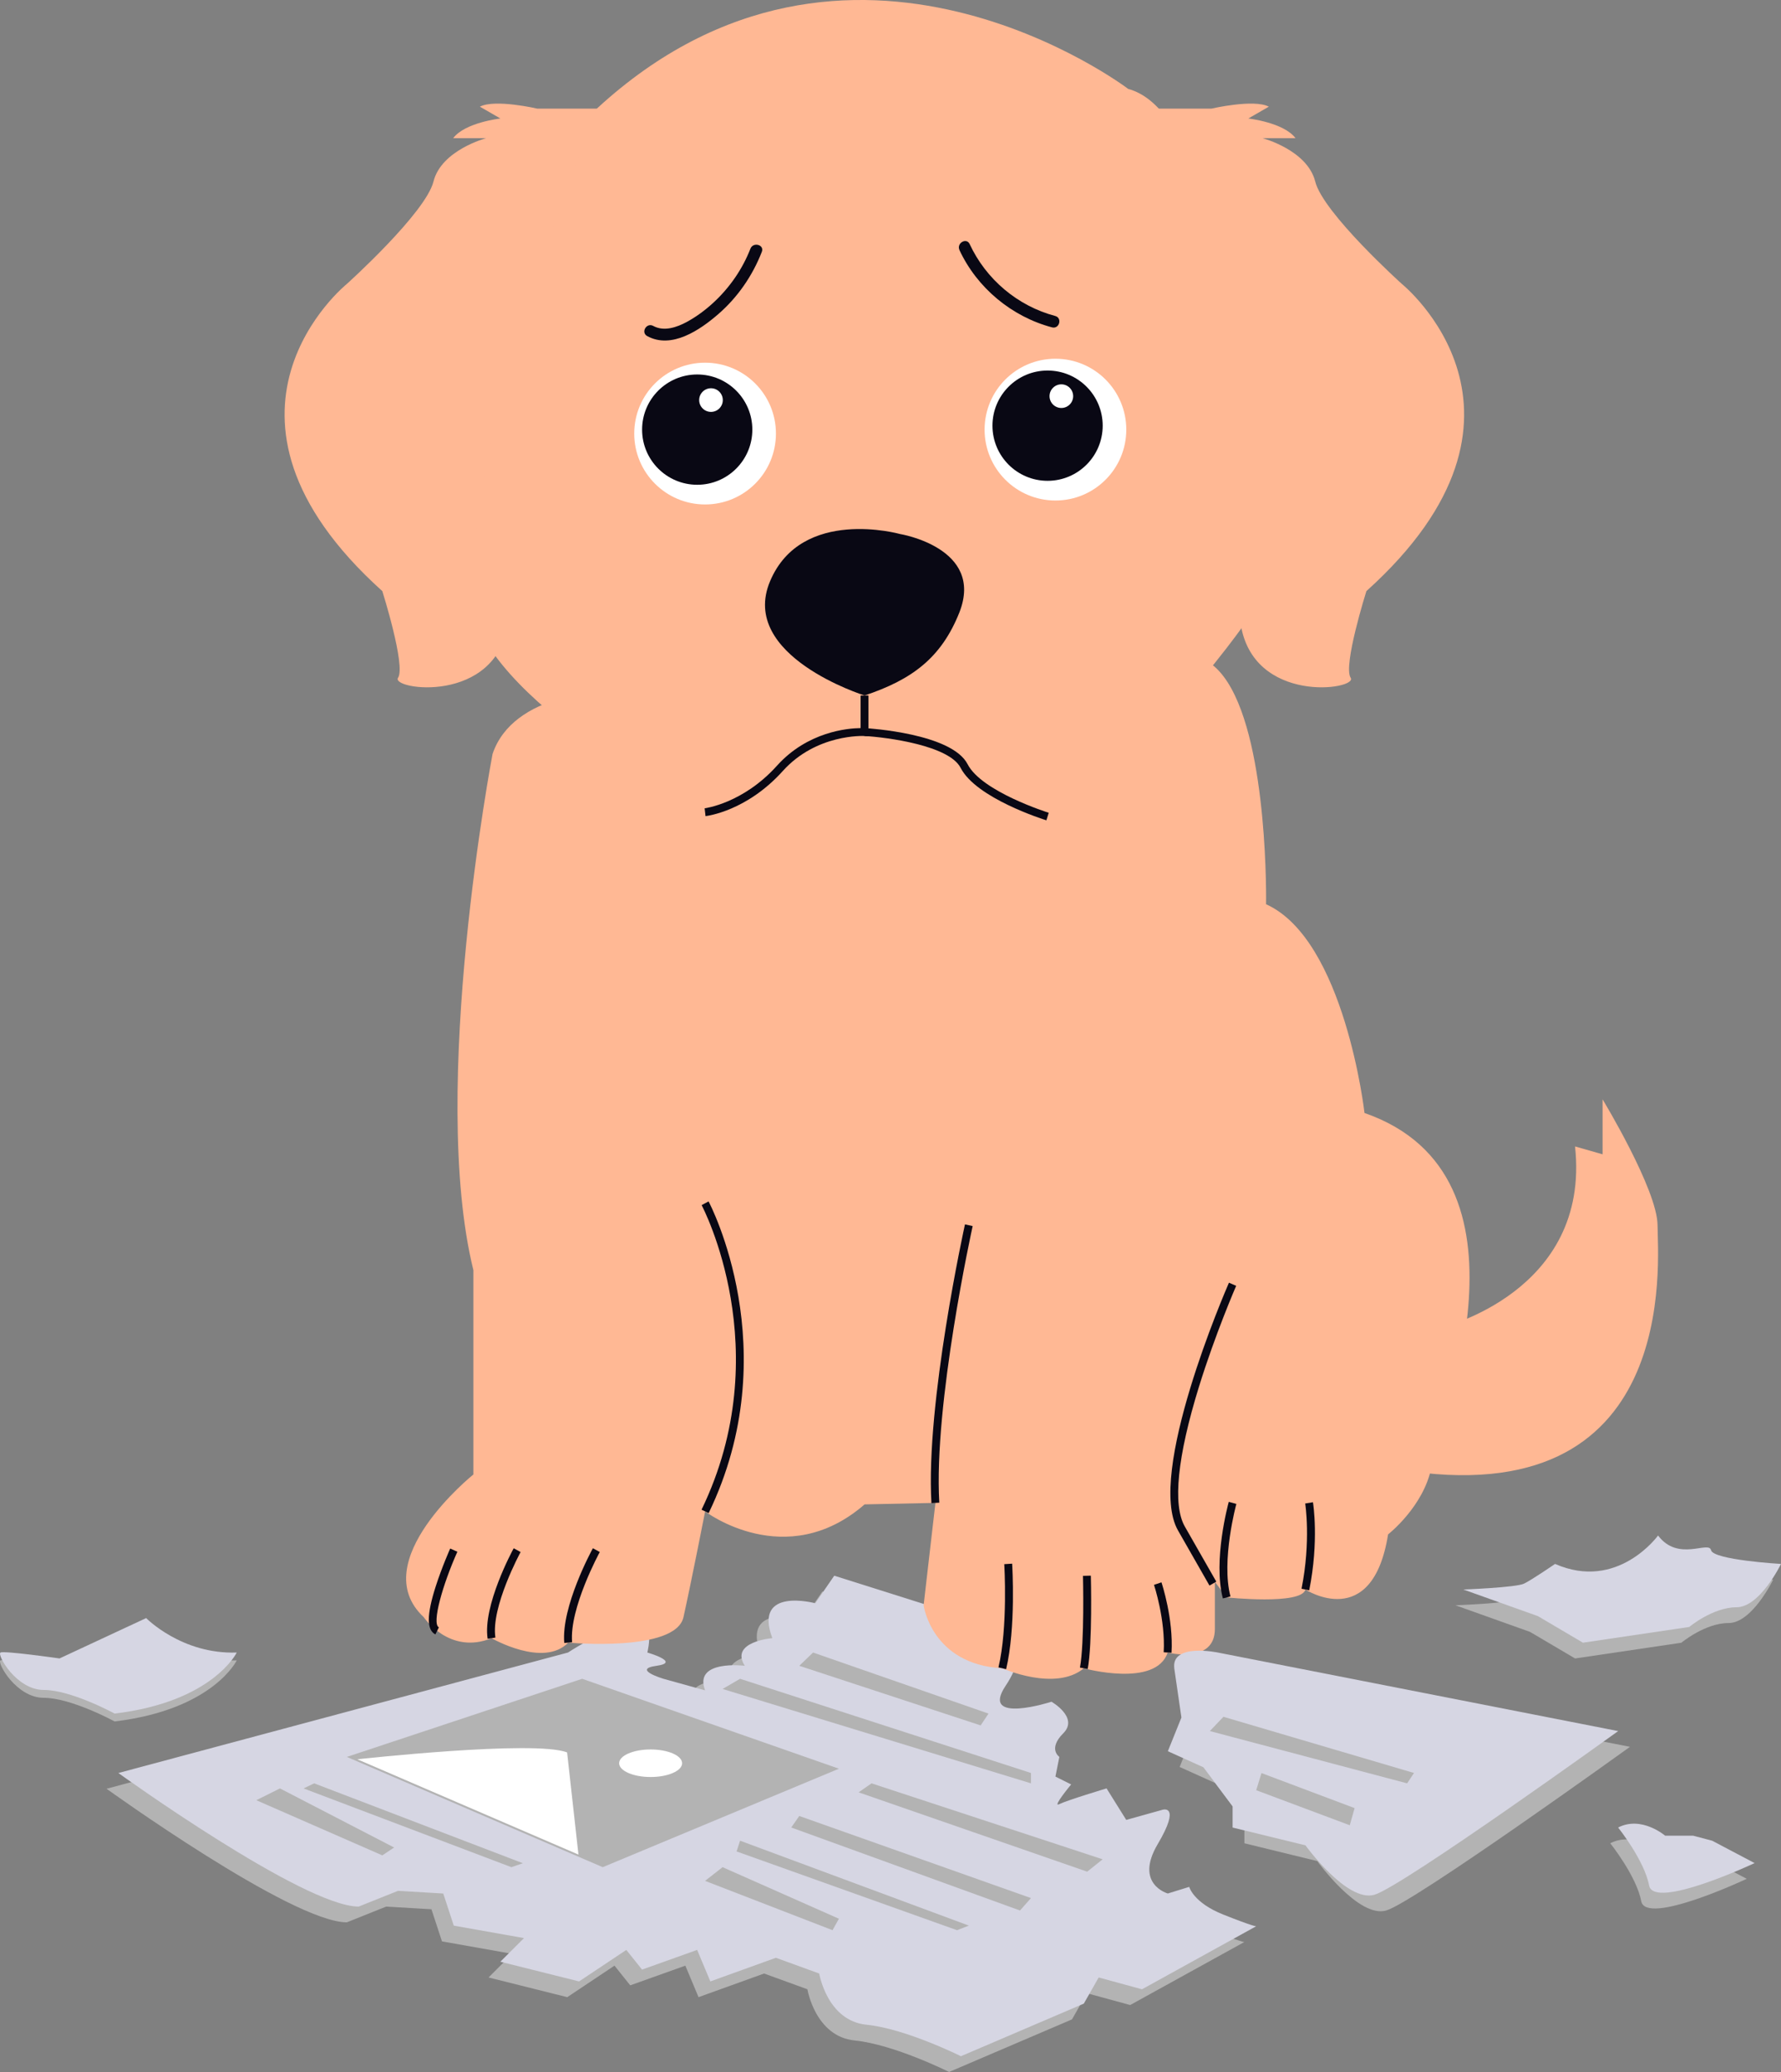 <?xml version="1.0" encoding="UTF-8"?>
<svg id="Layer_2" data-name="Layer 2" xmlns="http://www.w3.org/2000/svg" viewBox="0 0 645.28 750.33">
  <rect x="0" y="0" width="645.28" height="750.33" fill="#808080" stroke="none"/>
  <defs>
    <style>
      .cls-1 {
        fill: #d6d6e3;
      }

      .cls-2 {
        fill: #fff;
      }

      .cls-3 {
        fill: #ffb894;
      }

      .cls-4 {
        fill: #090814;
      }

      .cls-5 {
        fill: #b3b3b3;
      }
    </style>
  </defs>
  <g id="Layer_1-2" data-name="Layer 1">
    <path class="cls-5" d="M38.61,647.76s67.1,48.37,87.06,48.37l14.26-5.7,16.39.97,3.81,11.63,25.44,4.51-8.56,8.56,28.52,7.13,17.11-11.41,5.7,7.13,19.97-7.13,4.78,11.41,23.75-8.56,15.69,5.7s2.85,17.11,17.11,18.54,34.23,11.41,34.23,11.41l44.52-19.04,5.4-9.48,15.69,4.28,41.36-22.82s-.92.13-11.87-4.22-12.38-10.05-12.38-10.05l-7.76,2.4s-12.23-3.39-3.66-17.87c8.57-14.48,1.83-12.47,1.83-12.47l-13.23,3.69-7.13-11.41s-14.26,4.28-17.11,5.7,4.28-7.13,4.28-7.13l-5.7-2.85,1.43-7.13s-4.28-2.85,1.43-8.56-4.28-11.41-4.28-11.41c0,0-26.1,8.41-16.62-5.78,9.49-14.19,1.21-19.89,1.21-19.89l-63.3-19.97-6.87,9.98s-22.59-6.12-15.57,12.63c0,0-15.55,1.28-9.97,10.01,0,0-18.67-2.35-14.39,8.9l-15.11-4.2s-11.54-3.45-2.49-4.69-3.32-4.81-3.32-4.81c0,0,4.05-15.69-7.48-11.05s-21.27,11.05-21.27,11.05l-162.9,43.63h0Z"/>
    <path class="cls-1" d="M42.89,642.06s67.1,48.37,87.06,48.37l14.26-5.7,16.39.97,3.81,11.63,25.44,4.51-8.56,8.56,28.52,7.13,17.11-11.41,5.7,7.13,19.97-7.13,4.78,11.41,23.75-8.56,15.69,5.7s2.85,17.11,17.11,18.54,34.23,11.41,34.23,11.41l44.52-19.04,5.4-9.48,15.69,4.28,41.36-22.82s-.92.13-11.87-4.22-12.38-10.05-12.38-10.05l-7.76,2.4s-12.23-3.39-3.66-17.87c8.57-14.48,1.83-12.47,1.83-12.47l-13.23,3.69-7.13-11.41s-14.26,4.28-17.11,5.7c-2.85,1.43,4.28-7.13,4.28-7.13l-5.7-2.85,1.43-7.13s-4.28-2.85,1.43-8.56-4.28-11.41-4.28-11.41c0,0-26.1,8.41-16.62-5.78,9.49-14.19,1.21-19.89,1.21-19.89l-63.3-19.97-6.87,9.98s-22.59-6.12-15.57,12.63c0,0-15.55,1.28-9.97,10.01,0,0-18.67-2.35-14.39,8.9l-15.11-4.2s-11.54-3.45-2.49-4.69c9.05-1.25-3.32-4.81-3.32-4.81,0,0,4.05-15.69-7.48-11.05s-21.27,11.05-21.27,11.05l-162.9,43.63h0Z"/>
    <path class="cls-3" d="M522.17,480.77s54.2-12.84,48.49-65.61l9.98,2.85v-19.9s19.85,32.73,19.91,45.57,8.62,105.54-94.07,88.43l15.69-51.34h0Z"/>
    <path class="cls-3" d="M229.79,38.63l-13.55.71h-21.56s-15.4-3.57-20.81-.71l7.43,4.28s-12.84,1.43-17.11,7.13h11.94s-16.21,4.28-19.07,15.69-31.38,37.08-31.38,37.08c0,0-58.48,47.07,12.84,111.25,0,0,8.56,27.1,5.7,31.38s35.66,9.98,39.93-19.97c4.28-29.95,12.84-92.71,12.84-99.84s18.54-51.34,18.54-51.34"/>
    <path class="cls-3" d="M403.79,38.63l13.55.71h21.56s15.4-3.57,20.81-.71l-7.43,4.28s12.84,1.43,17.11,7.13h-11.94s16.21,4.28,19.07,15.69,31.38,37.08,31.38,37.08c0,0,58.48,47.07-12.84,111.25,0,0-8.56,27.1-5.7,31.38s-35.66,9.98-39.93-19.97c-4.28-29.95-12.84-92.71-12.84-99.84s-18.54-51.34-18.54-51.34"/>
    <path class="cls-3" d="M518.61,531.4c-2.85,14.26-15.69,24.25-15.69,24.25-5.7,35.66-29.95,19.97-29.95,19.97-1.43,5.7-28.52,2.85-28.52,2.85l-4.28-5.63v17.04c0,12.84-17.11,8.56-17.11,8.56-4.28,12.84-30.36,5.7-30.36,5.7-10.38,8.56-29.54,0-29.54,0-25.67-1.43-28.52-22.82-28.52-22.82l4.28-37.08-25.66.54c-28.52,24.77-57.78,2.55-57.78,2.55,0,0-4.99,25.43-7.84,38.27-2.85,12.84-41.76,9.24-41.76,9.24-8.96,9.24-27.77-1.6-27.77-1.6-15.35,6.2-24.6-7.64-24.6-7.64-21.39-19.97,18.01-51.66,18.01-51.66v-73.96c-16.22-65.74,6.95-186.98,6.95-186.98,1.91-5.62,5.42-9.77,9.4-12.81,9.31-7.17,21.21-8.33,21.21-8.33,0,0,194.03-17.11,222.55-14.26,5.39.54,9.71,4.08,13.16,9.47,14.88,23.15,13.93,80.38,13.93,80.38,28.52,12.84,35.66,75.59,35.66,75.59,65.61,22.82,27.1,114.1,24.25,128.36h0Z"/>
    <path class="cls-3" d="M408.78,32.21s-101.26-77.02-192.54,7.13c0,0-63.47,157.6-39.22,194.68,24.25,37.08,95.88,68.58,95.88,68.58,0,0,46.16,10.1,89.24,0s90.14-78.56,90.14-78.56c0,0,1.43-179.71-43.5-191.83h0Z"/>
    <path class="cls-4" d="M347.62,90.55c6.37,13.7,18.96,24.14,33.55,28,2.66.7,3.8-3.42,1.14-4.13-13.61-3.6-25.06-13.28-30.99-26.03-1.16-2.49-4.85-.32-3.69,2.16h0Z"/>
    <path class="cls-4" d="M271.89,90.05c-2.91,7.47-7.58,14.18-13.47,19.6-2.88,2.65-6.08,5.02-9.52,6.9-3.65,1.98-8.32,3.61-12.24,1.47-2.42-1.32-4.58,2.38-2.16,3.69,8.85,4.82,19.12-2.23,25.7-7.92,7.06-6.11,12.44-13.92,15.82-22.6,1-2.57-3.14-3.68-4.13-1.14h0Z"/>
    <circle class="cls-2" cx="382.4" cy="155.58" r="25.67"/>
    <circle class="cls-4" cx="379.55" cy="154.15" r="19.97"/>
    <circle class="cls-2" cx="384.54" cy="143.46" r="4.28"/>
    <circle class="cls-2" cx="255.46" cy="157.01" r="25.67"/>
    <circle class="cls-4" cx="252.61" cy="155.58" r="19.97"/>
    <circle class="cls-2" cx="257.6" cy="144.88" r="4.28"/>
    <path class="cls-4" d="M313.23,251.85s-45.64-14.26-34.23-41.36,47.07-17.11,47.07-17.11c0,0,30.66,4.99,21.55,28.34-6.58,16.59-17.28,24.43-34.39,30.14Z"/>
    <path class="cls-4" d="M255.62,295.54l-.32-2.83c.14-.02,13.92-1.77,26.2-15.42,11.1-12.33,25.61-13.58,30.31-13.63v-11.8s2.84,0,2.84,0v14.76s-1.5-.09-1.5-.09c-.17-.01-17.33-.88-29.53,12.67-13.05,14.5-27.39,16.28-28,16.34h0Z"/>
    <path class="cls-4" d="M379.12,297.06c-1.04-.32-25.46-8.02-31.08-19.01-4.14-8.08-26.58-11.06-34.88-11.53l.16-2.85c1.28.07,31.53,1.9,37.26,13.08,5.09,9.93,29.15,17.51,29.39,17.58l-.85,2.72h0Z"/>
    <path class="cls-4" d="M256.75,547.94l-2.57-1.24c27.86-57.58.31-109.77.03-110.28l2.51-1.36c.29.53,28.54,53.96.03,112.89h0Z"/>
    <path class="cls-4" d="M337.47,544.32c-2.13-36.15,12.01-100.3,12.15-100.94l2.79.62c-.14.64-14.2,64.41-12.09,100.16l-2.85.17Z"/>
    <path class="cls-4" d="M438.21,574.18l-11.41-19.97c-11.63-20.36,17.24-86.88,18.47-89.71l2.61,1.14c-.07.17-7.53,17.29-13.5,36.6-7.81,25.26-9.57,42.74-5.11,50.55l11.41,19.97-2.48,1.42h0Z"/>
    <path class="cls-4" d="M474.36,575.89l-2.8-.56c3.47-17.34,1.35-30.73,1.33-30.87l2.81-.46c.09.56,2.23,14.01-1.35,31.89Z"/>
    <path class="cls-4" d="M443.06,578.83c-3.62-13.76,1.91-34.11,2.14-34.97l2.75.76c-.06.2-5.56,20.47-2.14,33.49l-2.76.73h0Z"/>
    <path class="cls-4" d="M364.53,604.47l-2.77-.66c3.47-14.59,2.12-37.15,2.1-37.38l2.85-.18c.06.94,1.4,23.2-2.18,38.21h0Z"/>
    <path class="cls-4" d="M394.09,604.4l-2.81-.52c1.69-9.02,1.1-32.98,1.1-33.22l2.85-.07c.03,1,.6,24.5-1.14,33.81Z"/>
    <path class="cls-4" d="M424.47,598.51l-2.85-.17c.69-11.71-3.47-24.3-3.51-24.42l2.7-.91c.18.53,4.37,13.24,3.65,25.5h0Z"/>
    <path class="cls-4" d="M204.44,594.95c-1.13-13.15,9.9-33.43,10.37-34.29l2.5,1.37c-.11.2-11.09,20.39-10.03,32.68l-2.84.25Z"/>
    <path class="cls-4" d="M176.68,593.45c-1.84-11.96,8.98-31.94,9.44-32.78l2.5,1.37c-.11.2-10.82,19.98-9.13,30.98l-2.82.43h0Z"/>
    <path class="cls-4" d="M157.76,591.87c-3.22-1.59-3.19-7.12.11-17.4,2.23-6.95,5.21-13.63,5.24-13.7l2.6,1.16c-5.32,11.89-9.38,26.06-6.7,27.38l-1.26,2.56Z"/>
    <path class="cls-5" d="M52.95,588.8s12.9,13.19,32.83,12.48c0,0-8.59,17.83-44.25,22.11,0,0-15.69-8.56-25.67-8.56s-17.09-12.84-15.67-13.55,21.38,2.14,21.38,2.14c0,0,31.39-14.62,31.39-14.62Z"/>
    <path class="cls-1" d="M52.95,585.95s12.9,13.19,32.83,12.48c0,0-8.59,17.83-44.25,22.11,0,0-15.69-8.56-25.67-8.56s-17.09-12.84-15.67-13.55,21.38,2.14,21.38,2.14c0,0,31.39-14.62,31.39-14.62Z"/>
    <polygon class="cls-5" points="125.67 636.23 210.93 607.94 303.95 640.5 218.38 676.16 125.67 636.23"/>
    <polygon class="cls-5" points="289.59 603.24 294.58 598.43 358.15 620.54 355.3 624.82 289.59 603.24"/>
    <polygon class="cls-5" points="261.8 611.62 268.14 607.94 373.53 642.05 373.53 645.8 261.8 611.62"/>
    <polygon class="cls-5" points="311.09 649.06 315.77 645.8 399.51 673.31 393.91 677.79 311.09 649.06"/>
    <polygon class="cls-5" points="286.68 661.79 289.59 657.62 373.53 687.35 369.56 691.85 286.68 661.79"/>
    <polygon class="cls-5" points="266.87 670.46 268.14 666.57 351.02 697.32 346.74 698.98 266.87 670.46"/>
    <polygon class="cls-5" points="255.46 681.12 261.8 676.16 303.95 694.83 301.64 698.98 255.46 681.12"/>
    <polygon class="cls-5" points="109.99 647.64 113.82 645.8 189.45 674.73 185.29 676.16 109.99 647.64"/>
    <polygon class="cls-5" points="92.87 651.91 101.43 647.64 142.79 669.03 138.51 671.88 92.87 651.91"/>
    <path class="cls-5" d="M429.72,609.84l2.59,17.83-4.91,12.2,12.89,5.82,10.57,14.13v7.69l26.39,6.44s14.98,20.76,24.96,17.91c9.98-2.85,88.35-59.28,88.35-59.28l-145.02-28.44s-16.98-3.57-15.81,5.7h0Z"/>
    <path class="cls-1" d="M425.45,604.14l2.59,17.83-4.91,12.2,12.89,5.82,10.57,14.13v7.69l26.39,6.44s14.98,20.76,24.96,17.91,88.35-59.28,88.35-59.28l-145.02-28.44s-16.98-3.57-15.81,5.7h0Z"/>
    <polygon class="cls-5" points="438.35 626.87 443.27 621.7 512.31 642.05 509.82 645.8 438.35 626.87"/>
    <polygon class="cls-5" points="455.14 648.29 457.05 642.08 490.79 654.77 489.04 660.98 455.14 648.29"/>
    <path class="cls-5" d="M597.9,561.75s-14.62,20.28-37.33,10.3c0,0-8.29,5.7-11.22,7.13s-22.02,2.14-22.02,2.14l27.01,9.63,16.33,9.63,38.51-5.7s8.56-7.13,17.11-7.13,16.14-15.69,16.14-15.69c0,0-24.57-1.43-25.35-4.99s-11.91,4.37-19.18-5.3h0Z"/>
    <path class="cls-5" d="M594.64,688.48c1.7,9.07,38.23-8.1,38.23-8.1l-15.37-8.1-6.9-1.82h-10.14s-8.56-7.34-17.04-2.96c0,0,9.52,11.91,11.22,20.98Z"/>
    <path class="cls-1" d="M600.75,556.04s-14.62,20.28-37.33,10.3c0,0-8.29,5.7-11.22,7.13s-22.02,2.14-22.02,2.14l27.01,9.63,16.33,9.63,38.51-5.7s8.56-7.13,17.11-7.13,16.14-15.69,16.14-15.69c0,0-24.57-1.43-25.35-4.99s-11.91,4.37-19.18-5.3h0Z"/>
    <path class="cls-1" d="M597.49,682.78c1.7,9.07,38.23-8.1,38.23-8.1l-15.37-8.1-6.9-1.82h-10.14s-8.56-7.34-17.04-2.96c0,0,9.52,11.91,11.22,20.98Z"/>
    <path class="cls-2" d="M129.47,637.09s64.29-7.1,76-2.48l4.11,36.99-80.11-34.51h0Z"/>
    <ellipse class="cls-2" cx="235.73" cy="638.52" rx="11.41" ry="4.99"/>
  </g>
</svg>